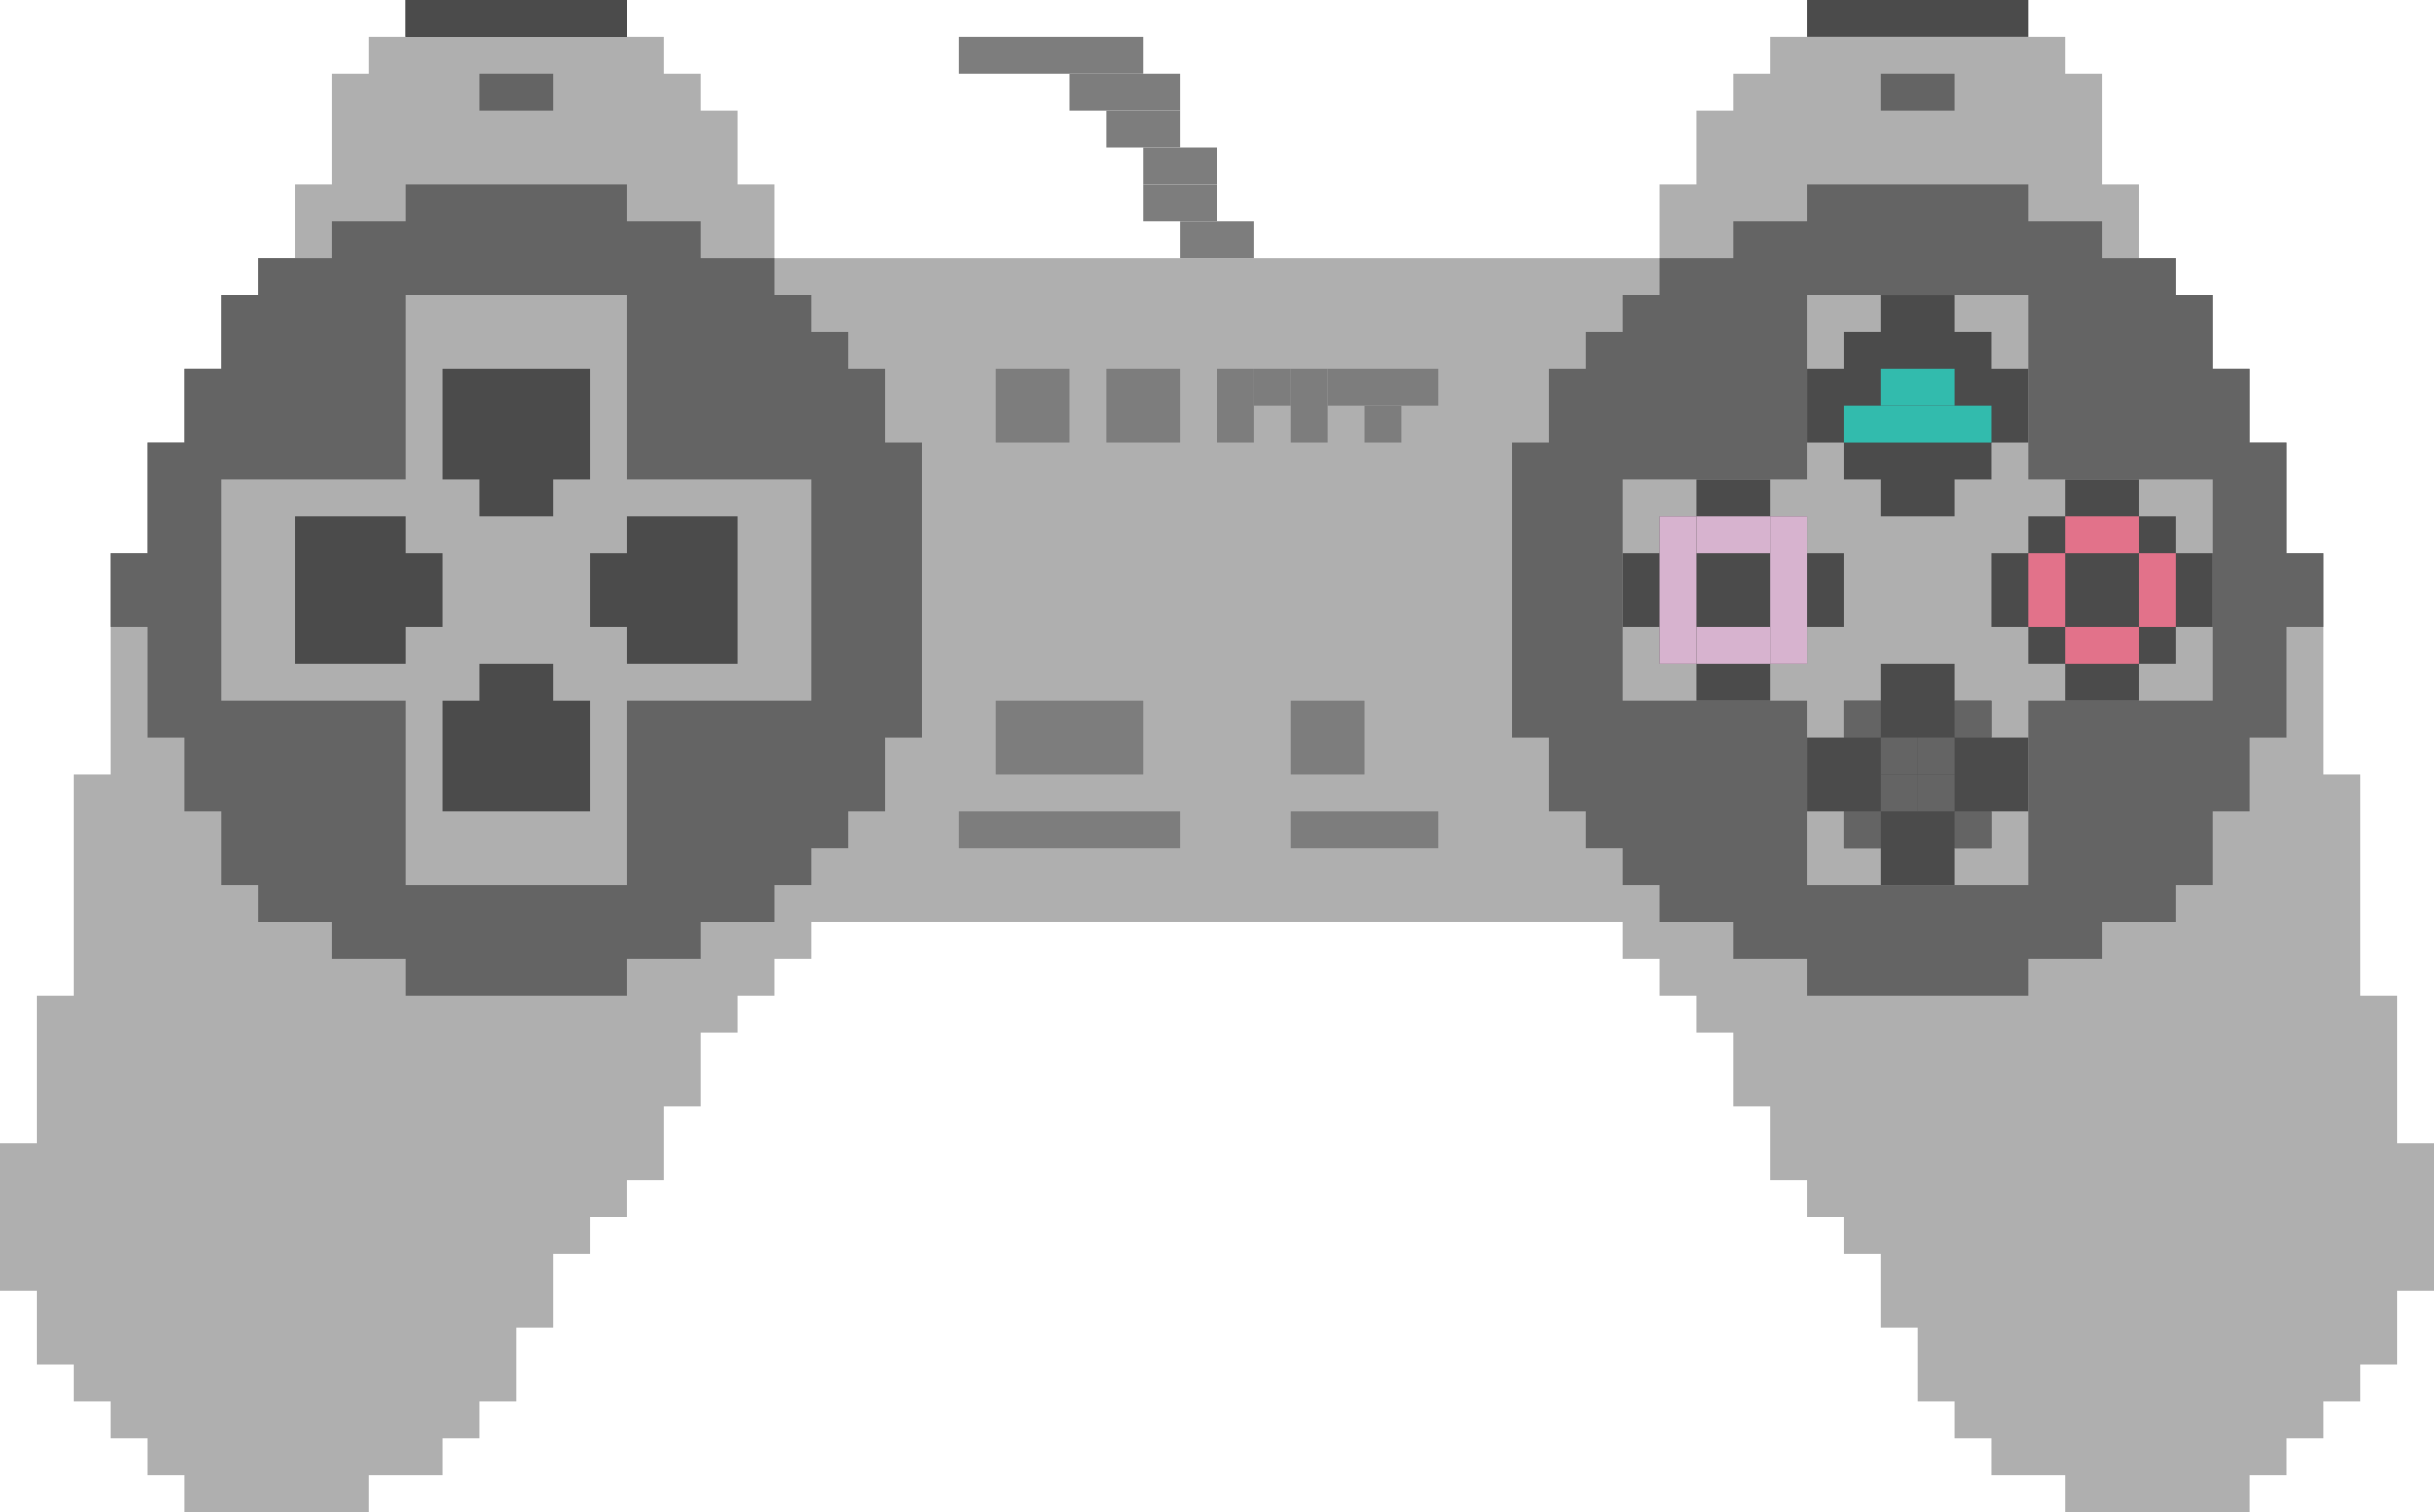 <svg xmlns="http://www.w3.org/2000/svg" viewBox="0 0 660 410"><defs><style>.cls-1{fill:#afafaf;}.cls-2{fill:#4b4b4b;}.cls-3{fill:#646464;}.cls-4{fill:#7d7d7d;}.cls-5{fill:#32bbad;}.cls-6{fill:#d7b3cf;}.cls-7{fill:#e2728a;}</style></defs><g id="Ebene_2" data-name="Ebene 2"><g id="Ebene_2-2" data-name="Ebene 2"><polygon class="cls-1" points="450 70 450 50 460 50 460 30 470 30 470 20 480 20 480 10 560 10 560 20 570 20 570 30 570 50 580 50 580 60 580 70 590 70 590 80 600 80 600 100 610 100 610 120 620 120 620 150 630 150 630 170 630 210 640 210 640 220 640 250 640 270 650 270 650 280 650 310 660 310 660 320 660 350 650 350 650 370 640 370 640 380 630 380 630 390 620 390 620 400 610 400 610 410 560 410 560 400 540 400 540 390 530 390 530 380 520 380 520 360 510 360 510 340 500 340 500 330 490 330 490 320 480 320 480 300 470 300 470 280 460 280 460 270 450 270 450 260 440 260 440 250 330 250 330 80 330 70 450 70"/><rect class="cls-2" x="110" width="60" height="10"/><polygon class="cls-1" points="210 70 210 50 200 50 200 30 190 30 190 20 180 20 180 10 100 10 100 20 90 20 90 30 90 50 80 50 80 60 80 70 70 70 70 80 60 80 60 100 50 100 50 120 40 120 40 150 30 150 30 170 30 210 20 210 20 220 20 250 20 270 10 270 10 280 10 310 0 310 0 320 0 350 10 350 10 370 20 370 20 380 30 380 30 390 40 390 40 400 50 400 50 410 100 410 100 400 120 400 120 390 130 390 130 380 140 380 140 360 150 360 150 340 160 340 160 330 170 330 170 320 180 320 180 300 190 300 190 280 200 280 200 270 210 270 210 260 220 260 220 250 330 250 330 80 330 70 210 70"/><polygon class="cls-1" points="220 130 170 130 170 80 140 80 110 80 110 130 60 130 60 190 110 190 110 240 140 240 170 240 170 190 220 190 220 130"/><polygon class="cls-1" points="600 130 550 130 550 80 520 80 490 80 490 130 440 130 440 190 490 190 490 240 520 240 550 240 550 190 600 190 600 130"/><rect class="cls-2" x="110" width="60" height="10"/><rect class="cls-2" x="490" width="60" height="10" transform="translate(1040 10) rotate(-180)"/><rect class="cls-2" x="110" width="60" height="10"/><polygon class="cls-2" points="110 150 110 140 80 140 80 180 110 180 110 170 120 170 120 150 110 150"/><polygon class="cls-2" points="170 140 170 150 160 150 160 170 170 170 170 180 200 180 200 140 170 140"/><polygon class="cls-2" points="140 100 120 100 120 130 130 130 130 140 140 140 150 140 150 130 160 130 160 100 140 100"/><polygon class="cls-2" points="150 190 150 180 140 180 130 180 130 190 120 190 120 220 140 220 160 220 160 190 150 190"/><path class="cls-3" d="M240,120V100H230V90H220V80H210V70H190V60H170V50H110V60H90V70H70V80H60v20H50v20H40v30H30v20H40v30H50v20H60v20H70v10H90v10h20v10h60V260h20V250h20V240h10V230h10V220h10V200h10V120Zm-20,70H170v50H110V190H60V130h50V80h60v50h50Z"/><path class="cls-3" d="M410,120v80h10v20h10v10h10v10h10v10h20v10h20v10h60V260h20V250h20V240h10V220h10V200h10V170h10V150H620V120H610V100H600V80H590V70H570V60H550V50H490V60H470V70H450V80H440V90H430v10H420v20Zm30,10h50V80h60v50h50v60H550v50H490V190H440Z"/><rect class="cls-4" x="270" y="190" width="40" height="20"/><rect class="cls-4" x="350" y="190" width="20" height="20"/><rect class="cls-4" x="260" y="220" width="60" height="10"/><rect class="cls-4" x="350" y="220" width="40" height="10"/><rect class="cls-4" x="270" y="100" width="20" height="20"/><rect class="cls-4" x="300" y="100" width="20" height="20"/><rect class="cls-4" x="330" y="100" width="10" height="20"/><rect class="cls-4" x="340" y="100" width="10" height="10"/><rect class="cls-4" x="350" y="100" width="10" height="20"/><rect class="cls-4" x="360" y="100" width="30" height="10"/><rect class="cls-4" x="370" y="110" width="10" height="10"/><polygon class="cls-2" points="540 200 540 190 530 190 530 180 510 180 510 190 500 190 500 200 490 200 490 220 500 220 500 230 510 230 510 240 530 240 530 230 540 230 540 220 550 220 550 200 540 200"/><polygon class="cls-2" points="490 150 490 140 480 140 480 130 460 130 460 140 450 140 450 150 440 150 440 170 450 170 450 180 460 180 460 190 480 190 480 180 490 180 490 170 500 170 500 150 490 150"/><polygon class="cls-2" points="590 150 590 140 580 140 580 130 560 130 560 140 550 140 550 150 540 150 540 170 550 170 550 180 560 180 560 190 580 190 580 180 590 180 590 170 600 170 600 150 590 150"/><polygon class="cls-2" points="540 100 540 90 530 90 530 80 510 80 510 90 500 90 500 100 490 100 490 120 500 120 500 130 510 130 510 140 530 140 530 130 540 130 540 120 550 120 550 100 540 100"/><rect class="cls-3" x="510" y="20" width="20" height="10"/><rect class="cls-3" x="130" y="20" width="20" height="10"/><rect class="cls-4" x="320" y="60" width="20" height="10"/><rect class="cls-4" x="310" y="50" width="20" height="10"/><rect class="cls-4" x="310" y="40" width="20" height="10"/><rect class="cls-4" x="300" y="30" width="20" height="10"/><rect class="cls-4" x="290" y="20" width="30" height="10"/><rect class="cls-4" x="260" y="10" width="50" height="10"/><rect class="cls-5" x="500" y="110" width="40" height="10"/><rect class="cls-5" x="510" y="100" width="20" height="10"/><rect class="cls-6" x="450" y="140" width="10" height="40"/><rect class="cls-6" x="480" y="140" width="10" height="40"/><rect class="cls-6" x="460" y="140" width="20" height="10"/><rect class="cls-6" x="460" y="170" width="20" height="10"/><rect class="cls-3" x="500" y="220" width="10" height="10"/><rect class="cls-3" x="510" y="210" width="10" height="10"/><rect class="cls-3" x="520" y="200" width="10" height="10"/><rect class="cls-3" x="530" y="190" width="10" height="10"/><rect class="cls-3" x="500" y="190" width="10" height="10"/><rect class="cls-3" x="510" y="200" width="10" height="10"/><rect class="cls-3" x="520" y="210" width="10" height="10"/><rect class="cls-3" x="530" y="220" width="10" height="10"/><rect class="cls-7" x="550" y="150" width="10" height="20"/><rect class="cls-7" x="560" y="140" width="20" height="10"/><rect class="cls-7" x="580" y="150" width="10" height="20"/><rect class="cls-7" x="560" y="170" width="20" height="10"/></g></g></svg>